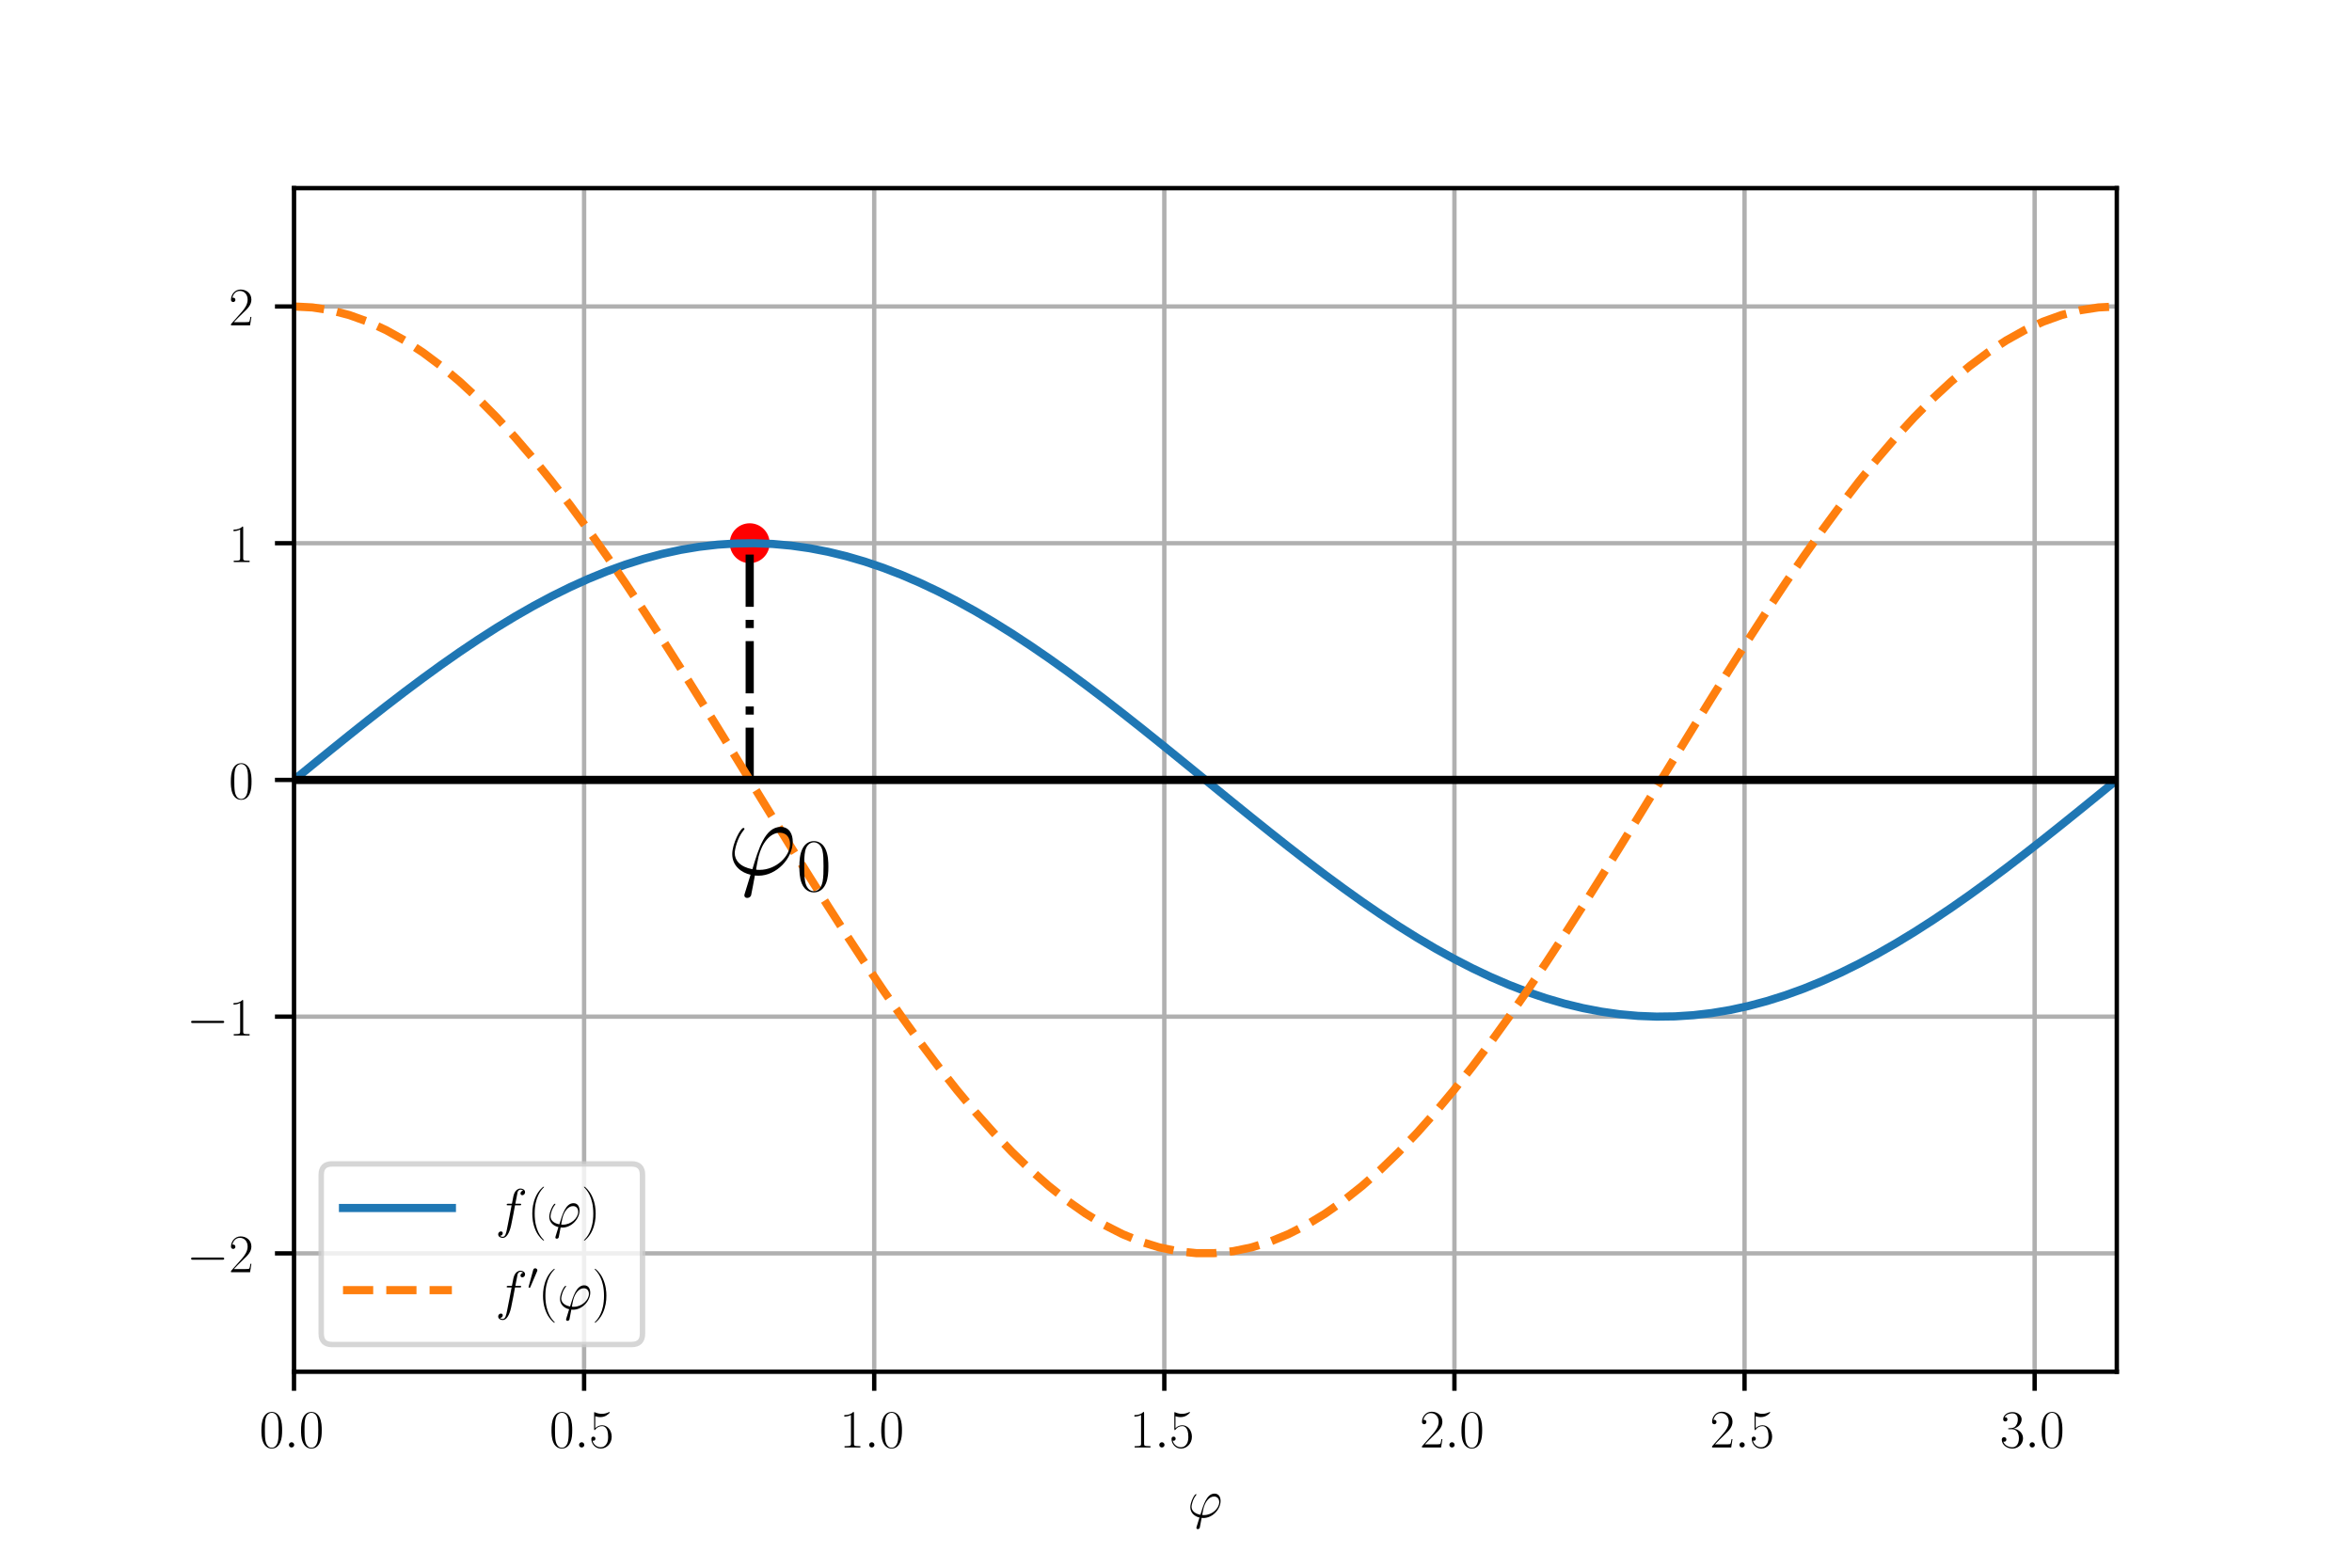 <?xml version="1.0" encoding="utf-8" standalone="no"?>
<!DOCTYPE svg PUBLIC "-//W3C//DTD SVG 1.1//EN"
  "http://www.w3.org/Graphics/SVG/1.1/DTD/svg11.dtd">
<!-- Created with matplotlib (https://matplotlib.org/) -->
<svg height="288pt" version="1.1" viewBox="0 0 432 288" width="432pt" xmlns="http://www.w3.org/2000/svg" xmlns:xlink="http://www.w3.org/1999/xlink">
 <defs>
  <style type="text/css">*{stroke-linecap:butt;stroke-linejoin:round;}</style>
 </defs>
 <g id="figure_1">
  <g id="patch_1">
   <path d="M 0 288 
L 432 288 
L 432 0 
L 0 0 
z
" style="fill:#ffffff;"/>
  </g>
  <g id="axes_1">
   <g id="patch_2">
    <path d="M 54 252 
L 388.8 252 
L 388.8 34.56 
L 54 34.56 
z
" style="fill:#ffffff;"/>
   </g>
   <g id="PathCollection_1">
    <defs>
     <path d="M 0 3.162 
C 0.839 3.162 1.643 2.829 2.236 2.236 
C 2.829 1.643 3.162 0.839 3.162 0 
C 3.162 -0.839 2.829 -1.643 2.236 -2.236 
C 1.643 -2.829 0.839 -3.162 0 -3.162 
C -0.839 -3.162 -1.643 -2.829 -2.236 -2.236 
C -2.829 -1.643 -3.162 -0.839 -3.162 0 
C -3.162 0.839 -2.829 1.643 -2.236 2.236 
C -1.643 2.829 -0.839 3.162 0 3.162 
z
" id="m6585bd1ec5" style="stroke:#ff0000;"/>
    </defs>
    <g clip-path="url(#pd1211de4bb)">
     <use style="fill:#ff0000;stroke:#ff0000;" x="137.7" xlink:href="#m6585bd1ec5" y="99.792"/>
    </g>
   </g>
   <g id="matplotlib.axis_1">
    <g id="xtick_1">
     <g id="line2d_1">
      <path clip-path="url(#pd1211de4bb)" d="M 54 252 
L 54 34.56 
" style="fill:none;stroke:#b0b0b0;stroke-linecap:square;stroke-width:0.8;"/>
     </g>
     <g id="line2d_2">
      <defs>
       <path d="M 0 0 
L 0 3.5 
" id="m1eb10df3cc" style="stroke:#000000;stroke-width:0.8;"/>
      </defs>
      <g>
       <use style="stroke:#000000;stroke-width:0.8;" x="54" xlink:href="#m1eb10df3cc" y="252"/>
      </g>
     </g>
     <g id="text_1">
      <!-- $\mathdefault{0.0}$ -->
      <g transform="translate(47.635 265.918)scale(0.1 -0.1)">
       <defs>
        <path d="M 42 31.641 
C 42 37.75 41.906 48.125 37.703 56.109 
C 34 63.109 28.094 65.594 22.906 65.594 
C 18.094 65.594 12 63.406 8.203 56.203 
C 4.203 48.719 3.797 39.438 3.797 31.641 
C 3.797 25.953 3.906 17.281 7 9.672 
C 11.297 -0.609 19 -2 22.906 -2 
C 27.5 -2 34.5 -0.109 38.594 9.375 
C 41.594 16.281 42 24.359 42 31.641 
z
M 22.906 -0.406 
C 16.5 -0.406 12.703 5.078 11.297 12.688 
C 10.203 18.562 10.203 27.156 10.203 32.75 
C 10.203 40.438 10.203 46.828 11.5 52.922 
C 13.406 61.391 19 64 22.906 64 
C 27 64 32.297 61.297 34.203 53.125 
C 35.5 47.438 35.594 40.734 35.594 32.75 
C 35.594 26.25 35.594 18.266 34.406 12.375 
C 32.297 1.484 26.406 -0.406 22.906 -0.406 
z
" id="CMR17-48"/>
        <path d="M 18.406 4.797 
C 18.406 7.688 16 9.672 13.594 9.672 
C 10.703 9.672 8.703 7.281 8.703 4.891 
C 8.703 2 11.094 0 13.5 0 
C 16.406 0 18.406 2.391 18.406 4.797 
z
" id="CMMI12-58"/>
       </defs>
       <use transform="scale(0.996)" xlink:href="#CMR17-48"/>
       <use transform="translate(45.69 0)scale(0.996)" xlink:href="#CMMI12-58"/>
       <use transform="translate(72.788 0)scale(0.996)" xlink:href="#CMR17-48"/>
      </g>
     </g>
    </g>
    <g id="xtick_2">
     <g id="line2d_3">
      <path clip-path="url(#pd1211de4bb)" d="M 107.285 252 
L 107.285 34.56 
" style="fill:none;stroke:#b0b0b0;stroke-linecap:square;stroke-width:0.8;"/>
     </g>
     <g id="line2d_4">
      <g>
       <use style="stroke:#000000;stroke-width:0.8;" x="107.285" xlink:href="#m1eb10df3cc" y="252"/>
      </g>
     </g>
     <g id="text_2">
      <!-- $\mathdefault{0.5}$ -->
      <g transform="translate(100.92 265.918)scale(0.1 -0.1)">
       <defs>
        <path d="M 11.406 57.688 
C 12.406 57.281 16.5 56 20.703 56 
C 30 56 35.094 61.109 38 64.062 
C 38 64.953 38 65.5 37.406 65.5 
C 37.297 65.5 37.094 65.5 36.297 65.047 
C 32.797 63.406 28.703 62.078 23.703 62.078 
C 20.703 62.078 16.203 62.484 11.297 64.672 
C 10.203 65.172 10 65.172 9.906 65.172 
C 9.406 65.172 9.297 65.062 9.297 63.078 
L 9.297 34.422 
C 9.297 32.641 9.297 32.141 10.297 32.141 
C 10.797 32.141 11 32.344 11.5 33.031 
C 14.703 37.516 19.094 39.406 24.094 39.406 
C 27.594 39.406 35.094 37.219 35.094 20.141 
C 35.094 16.953 35.094 11.172 32.094 6.578 
C 29.594 2.484 25.703 0.391 21.406 0.391 
C 14.797 0.391 8.094 5 6.297 12.719 
C 6.703 12.609 7.5 12.422 7.906 12.422 
C 9.203 12.422 11.703 13.125 11.703 16.219 
C 11.703 18.906 9.797 20 7.906 20 
C 5.594 20 4.094 18.594 4.094 15.797 
C 4.094 7.094 11 -2 21.594 -2 
C 31.906 -2 41.703 6.875 41.703 19.75 
C 41.703 31.719 33.906 41 24.203 41 
C 19.094 41 14.797 39.109 11.406 35.531 
z
" id="CMR17-53"/>
       </defs>
       <use transform="scale(0.996)" xlink:href="#CMR17-48"/>
       <use transform="translate(45.69 0)scale(0.996)" xlink:href="#CMMI12-58"/>
       <use transform="translate(72.788 0)scale(0.996)" xlink:href="#CMR17-53"/>
      </g>
     </g>
    </g>
    <g id="xtick_3">
     <g id="line2d_5">
      <path clip-path="url(#pd1211de4bb)" d="M 160.57 252 
L 160.57 34.56 
" style="fill:none;stroke:#b0b0b0;stroke-linecap:square;stroke-width:0.8;"/>
     </g>
     <g id="line2d_6">
      <g>
       <use style="stroke:#000000;stroke-width:0.8;" x="160.57" xlink:href="#m1eb10df3cc" y="252"/>
      </g>
     </g>
     <g id="text_3">
      <!-- $\mathdefault{1.0}$ -->
      <g transform="translate(154.205 265.918)scale(0.1 -0.1)">
       <defs>
        <path d="M 26.594 63.406 
C 26.594 65.5 26.5 65.5 25.094 65.5 
C 21.203 61.188 15.297 59.797 9.703 59.797 
C 9.406 59.797 8.906 59.797 8.797 59.5 
C 8.703 59.297 8.703 59.094 8.703 57 
C 11.797 57 17 57.594 21 59.984 
L 21 7.203 
C 21 3.688 20.797 2.5 12.203 2.5 
L 9.203 2.5 
L 9.203 0 
C 14 0 19 0 23.797 0 
C 28.594 0 33.594 0 38.406 0 
L 38.406 2.5 
L 35.406 2.5 
C 26.797 2.5 26.594 3.594 26.594 7.156 
z
" id="CMR17-49"/>
       </defs>
       <use transform="scale(0.996)" xlink:href="#CMR17-49"/>
       <use transform="translate(45.69 0)scale(0.996)" xlink:href="#CMMI12-58"/>
       <use transform="translate(72.788 0)scale(0.996)" xlink:href="#CMR17-48"/>
      </g>
     </g>
    </g>
    <g id="xtick_4">
     <g id="line2d_7">
      <path clip-path="url(#pd1211de4bb)" d="M 213.855 252 
L 213.855 34.56 
" style="fill:none;stroke:#b0b0b0;stroke-linecap:square;stroke-width:0.8;"/>
     </g>
     <g id="line2d_8">
      <g>
       <use style="stroke:#000000;stroke-width:0.8;" x="213.855" xlink:href="#m1eb10df3cc" y="252"/>
      </g>
     </g>
     <g id="text_4">
      <!-- $\mathdefault{1.5}$ -->
      <g transform="translate(207.49 265.918)scale(0.1 -0.1)">
       <use transform="scale(0.996)" xlink:href="#CMR17-49"/>
       <use transform="translate(45.69 0)scale(0.996)" xlink:href="#CMMI12-58"/>
       <use transform="translate(72.788 0)scale(0.996)" xlink:href="#CMR17-53"/>
      </g>
     </g>
    </g>
    <g id="xtick_5">
     <g id="line2d_9">
      <path clip-path="url(#pd1211de4bb)" d="M 267.14 252 
L 267.14 34.56 
" style="fill:none;stroke:#b0b0b0;stroke-linecap:square;stroke-width:0.8;"/>
     </g>
     <g id="line2d_10">
      <g>
       <use style="stroke:#000000;stroke-width:0.8;" x="267.14" xlink:href="#m1eb10df3cc" y="252"/>
      </g>
     </g>
     <g id="text_5">
      <!-- $\mathdefault{2.0}$ -->
      <g transform="translate(260.775 265.918)scale(0.1 -0.1)">
       <defs>
        <path d="M 41.703 15.453 
L 39.906 15.453 
C 38.906 8.375 38.094 7.172 37.703 6.562 
C 37.203 5.766 30 5.766 28.594 5.766 
L 9.406 5.766 
C 13 9.672 20 16.75 28.5 24.953 
C 34.594 30.734 41.703 37.531 41.703 47.422 
C 41.703 59.219 32.297 66 21.797 66 
C 10.797 66 4.094 56.312 4.094 47.344 
C 4.094 43.438 7 42.938 8.203 42.938 
C 9.203 42.938 12.203 43.547 12.203 47.031 
C 12.203 50.109 9.594 51 8.203 51 
C 7.594 51 7 50.906 6.594 50.703 
C 8.5 59.219 14.297 63.406 20.406 63.406 
C 29.094 63.406 34.797 56.516 34.797 47.422 
C 34.797 38.734 29.703 31.25 24 24.75 
L 4.094 2.281 
L 4.094 0 
L 39.297 0 
z
" id="CMR17-50"/>
       </defs>
       <use transform="scale(0.996)" xlink:href="#CMR17-50"/>
       <use transform="translate(45.69 0)scale(0.996)" xlink:href="#CMMI12-58"/>
       <use transform="translate(72.788 0)scale(0.996)" xlink:href="#CMR17-48"/>
      </g>
     </g>
    </g>
    <g id="xtick_6">
     <g id="line2d_11">
      <path clip-path="url(#pd1211de4bb)" d="M 320.425 252 
L 320.425 34.56 
" style="fill:none;stroke:#b0b0b0;stroke-linecap:square;stroke-width:0.8;"/>
     </g>
     <g id="line2d_12">
      <g>
       <use style="stroke:#000000;stroke-width:0.8;" x="320.425" xlink:href="#m1eb10df3cc" y="252"/>
      </g>
     </g>
     <g id="text_6">
      <!-- $\mathdefault{2.5}$ -->
      <g transform="translate(314.06 265.918)scale(0.1 -0.1)">
       <use transform="scale(0.996)" xlink:href="#CMR17-50"/>
       <use transform="translate(45.69 0)scale(0.996)" xlink:href="#CMMI12-58"/>
       <use transform="translate(72.788 0)scale(0.996)" xlink:href="#CMR17-53"/>
      </g>
     </g>
    </g>
    <g id="xtick_7">
     <g id="line2d_13">
      <path clip-path="url(#pd1211de4bb)" d="M 373.71 252 
L 373.71 34.56 
" style="fill:none;stroke:#b0b0b0;stroke-linecap:square;stroke-width:0.8;"/>
     </g>
     <g id="line2d_14">
      <g>
       <use style="stroke:#000000;stroke-width:0.8;" x="373.71" xlink:href="#m1eb10df3cc" y="252"/>
      </g>
     </g>
     <g id="text_7">
      <!-- $\mathdefault{3.0}$ -->
      <g transform="translate(367.345 265.918)scale(0.1 -0.1)">
       <defs>
        <path d="M 22.094 33.703 
C 31 33.703 34.906 25.969 34.906 17.031 
C 34.906 5 28.5 0.391 22.703 0.391 
C 17.406 0.391 8.797 3.031 6.094 10.828 
C 6.594 10.625 7.094 10.625 7.594 10.625 
C 10 10.625 11.797 12.219 11.797 14.812 
C 11.797 17.703 9.594 19 7.594 19 
C 5.906 19 3.297 18.203 3.297 14.469 
C 3.297 5.234 12.297 -2 22.906 -2 
C 34 -2 42.5 6.719 42.5 16.953 
C 42.5 26.672 34.5 33.703 25 34.797 
C 32.594 36.375 39.906 43.062 39.906 52.016 
C 39.906 59.688 32 65.297 23 65.297 
C 13.906 65.297 5.906 59.828 5.906 52.016 
C 5.906 48.594 8.5 48 9.797 48 
C 11.906 48 13.703 49.297 13.703 51.891 
C 13.703 54.469 11.906 55.766 9.797 55.766 
C 9.406 55.766 8.906 55.766 8.5 55.578 
C 11.406 61.859 19.297 63 22.797 63 
C 26.297 63 32.906 61.328 32.906 51.875 
C 32.906 49.109 32.5 44.188 29.094 39.844 
C 26.094 36 22.703 36 19.406 35.688 
C 18.906 35.688 16.594 35.453 16.203 35.453 
C 15.5 35.359 15.094 35.266 15.094 34.5 
C 15.094 33.797 15.203 33.703 17.203 33.703 
z
" id="CMR17-51"/>
       </defs>
       <use transform="scale(0.996)" xlink:href="#CMR17-51"/>
       <use transform="translate(45.69 0)scale(0.996)" xlink:href="#CMMI12-58"/>
       <use transform="translate(72.788 0)scale(0.996)" xlink:href="#CMR17-48"/>
      </g>
     </g>
    </g>
    <g id="text_8">
     <!-- $\varphi$ -->
     <g transform="translate(218.141 278.774)scale(0.1 -0.1)">
      <defs>
       <path d="M 30.094 4.375 
C 28.406 4.375 26.906 4.375 26.906 4.875 
C 26.906 5.078 28.594 14.469 29.203 16.672 
C 32.406 29.438 40 38.625 48.703 38.625 
C 55.203 38.625 58.203 33.734 58.203 28.25 
C 58.203 16.875 45.406 4.375 30.094 4.375 
z
M 25.797 -0.797 
C 26.406 -0.891 27.406 -1 29.203 -1 
C 45.594 -1 60.703 14.766 60.703 30.531 
C 60.703 36.625 58 44 49.594 44 
C 35.203 44 29.094 23.734 23.5 4.969 
C 12 7.156 7.203 13.25 7.203 19.938 
C 7.203 22.641 9.297 33.328 15.094 40.5 
C 16.203 41.812 16.203 42.016 16.203 42.219 
C 16.203 43.016 15.406 43.016 15.203 43.016 
C 12.5 43.016 4.906 28.438 4.906 18.953 
C 4.906 7.766 13.703 1.672 21.797 -0.109 
L 16.594 -17 
C 16.094 -18.5 16.094 -18.688 16.094 -19.094 
C 16.094 -21.5 18.5 -21.5 18.703 -21.5 
C 19.703 -21.5 21.5 -21.109 22.297 -19.109 
C 22.594 -18.219 25.406 -2.781 25.797 -0.797 
z
" id="CMMI12-39"/>
      </defs>
      <use transform="scale(0.996)" xlink:href="#CMMI12-39"/>
     </g>
    </g>
   </g>
   <g id="matplotlib.axis_2">
    <g id="ytick_1">
     <g id="line2d_15">
      <path clip-path="url(#pd1211de4bb)" d="M 54 230.256 
L 388.8 230.256 
" style="fill:none;stroke:#b0b0b0;stroke-linecap:square;stroke-width:0.8;"/>
     </g>
     <g id="line2d_16">
      <defs>
       <path d="M 0 0 
L -3.5 0 
" id="md0c46b94ec" style="stroke:#000000;stroke-width:0.8;"/>
      </defs>
      <g>
       <use style="stroke:#000000;stroke-width:0.8;" x="54" xlink:href="#md0c46b94ec" y="230.256"/>
      </g>
     </g>
     <g id="text_9">
      <!-- $\mathdefault{−2}$ -->
      <g transform="translate(34.27 233.715)scale(0.1 -0.1)">
       <defs>
        <path d="M 65.906 23 
C 67.594 23 69.406 23 69.406 25 
C 69.406 27 67.594 27 65.906 27 
L 11.797 27 
C 10.094 27 8.297 27 8.297 25 
C 8.297 23 10.094 23 11.797 23 
z
" id="CMSY10-0"/>
       </defs>
       <use transform="scale(0.996)" xlink:href="#CMSY10-0"/>
       <use transform="translate(77.487 0)scale(0.996)" xlink:href="#CMR17-50"/>
      </g>
     </g>
    </g>
    <g id="ytick_2">
     <g id="line2d_17">
      <path clip-path="url(#pd1211de4bb)" d="M 54 186.768 
L 388.8 186.768 
" style="fill:none;stroke:#b0b0b0;stroke-linecap:square;stroke-width:0.8;"/>
     </g>
     <g id="line2d_18">
      <g>
       <use style="stroke:#000000;stroke-width:0.8;" x="54" xlink:href="#md0c46b94ec" y="186.768"/>
      </g>
     </g>
     <g id="text_10">
      <!-- $\mathdefault{−1}$ -->
      <g transform="translate(34.27 190.227)scale(0.1 -0.1)">
       <use transform="scale(0.996)" xlink:href="#CMSY10-0"/>
       <use transform="translate(77.487 0)scale(0.996)" xlink:href="#CMR17-49"/>
      </g>
     </g>
    </g>
    <g id="ytick_3">
     <g id="line2d_19">
      <path clip-path="url(#pd1211de4bb)" d="M 54 143.28 
L 388.8 143.28 
" style="fill:none;stroke:#b0b0b0;stroke-linecap:square;stroke-width:0.8;"/>
     </g>
     <g id="line2d_20">
      <g>
       <use style="stroke:#000000;stroke-width:0.8;" x="54" xlink:href="#md0c46b94ec" y="143.28"/>
      </g>
     </g>
     <g id="text_11">
      <!-- $\mathdefault{0}$ -->
      <g transform="translate(42.019 146.739)scale(0.1 -0.1)">
       <use transform="scale(0.996)" xlink:href="#CMR17-48"/>
      </g>
     </g>
    </g>
    <g id="ytick_4">
     <g id="line2d_21">
      <path clip-path="url(#pd1211de4bb)" d="M 54 99.792 
L 388.8 99.792 
" style="fill:none;stroke:#b0b0b0;stroke-linecap:square;stroke-width:0.8;"/>
     </g>
     <g id="line2d_22">
      <g>
       <use style="stroke:#000000;stroke-width:0.8;" x="54" xlink:href="#md0c46b94ec" y="99.792"/>
      </g>
     </g>
     <g id="text_12">
      <!-- $\mathdefault{1}$ -->
      <g transform="translate(42.019 103.251)scale(0.1 -0.1)">
       <use transform="scale(0.996)" xlink:href="#CMR17-49"/>
      </g>
     </g>
    </g>
    <g id="ytick_5">
     <g id="line2d_23">
      <path clip-path="url(#pd1211de4bb)" d="M 54 56.304 
L 388.8 56.304 
" style="fill:none;stroke:#b0b0b0;stroke-linecap:square;stroke-width:0.8;"/>
     </g>
     <g id="line2d_24">
      <g>
       <use style="stroke:#000000;stroke-width:0.8;" x="54" xlink:href="#md0c46b94ec" y="56.304"/>
      </g>
     </g>
     <g id="text_13">
      <!-- $\mathdefault{2}$ -->
      <g transform="translate(42.019 59.763)scale(0.1 -0.1)">
       <use transform="scale(0.996)" xlink:href="#CMR17-50"/>
      </g>
     </g>
    </g>
   </g>
   <g id="LineCollection_1">
    <path clip-path="url(#pd1211de4bb)" d="M 137.7 143.28 
L 137.7 99.792 
" style="fill:none;stroke:#000000;stroke-dasharray:9.6,2.4,1.5,2.4;stroke-dashoffset:0;stroke-width:1.5;"/>
   </g>
   <g id="line2d_25">
    <path clip-path="url(#pd1211de4bb)" d="M 54 143.28 
L 57.382 140.522 
L 60.764 137.775 
L 64.145 135.05 
L 67.527 132.358 
L 70.909 129.71 
L 74.291 127.117 
L 77.673 124.589 
L 81.055 122.136 
L 84.436 119.769 
L 87.818 117.496 
L 91.2 115.326 
L 94.582 113.27 
L 97.964 111.334 
L 101.345 109.527 
L 104.727 107.856 
L 108.109 106.327 
L 111.491 104.947 
L 114.873 103.722 
L 118.255 102.656 
L 121.636 101.753 
L 125.018 101.018 
L 128.4 100.453 
L 131.782 100.06 
L 135.164 99.841 
L 138.545 99.797 
L 141.927 99.929 
L 145.309 100.235 
L 148.691 100.714 
L 152.073 101.364 
L 155.455 102.184 
L 158.836 103.169 
L 162.218 104.315 
L 165.6 105.618 
L 168.982 107.073 
L 172.364 108.674 
L 175.745 110.414 
L 179.127 112.286 
L 182.509 114.284 
L 185.891 116.398 
L 189.273 118.62 
L 192.655 120.941 
L 196.036 123.353 
L 199.418 125.844 
L 202.8 128.406 
L 206.182 131.028 
L 209.564 133.699 
L 212.945 136.409 
L 216.327 139.146 
L 219.709 141.9 
L 223.091 144.66 
L 226.473 147.414 
L 229.855 150.151 
L 233.236 152.861 
L 236.618 155.532 
L 240 158.154 
L 243.382 160.716 
L 246.764 163.207 
L 250.145 165.619 
L 253.527 167.94 
L 256.909 170.162 
L 260.291 172.276 
L 263.673 174.274 
L 267.055 176.146 
L 270.436 177.886 
L 273.818 179.487 
L 277.2 180.942 
L 280.582 182.245 
L 283.964 183.391 
L 287.345 184.376 
L 290.727 185.196 
L 294.109 185.846 
L 297.491 186.325 
L 300.873 186.631 
L 304.255 186.763 
L 307.636 186.719 
L 311.018 186.5 
L 314.4 186.107 
L 317.782 185.542 
L 321.164 184.807 
L 324.545 183.904 
L 327.927 182.838 
L 331.309 181.613 
L 334.691 180.233 
L 338.073 178.704 
L 341.455 177.033 
L 344.836 175.226 
L 348.218 173.29 
L 351.6 171.234 
L 354.982 169.064 
L 358.364 166.791 
L 361.745 164.424 
L 365.127 161.971 
L 368.509 159.443 
L 371.891 156.85 
L 375.273 154.202 
L 378.655 151.51 
L 382.036 148.785 
L 385.418 146.038 
L 388.8 143.28 
" style="fill:none;stroke:#1f77b4;stroke-linecap:square;stroke-width:1.5;"/>
   </g>
   <g id="line2d_26">
    <path clip-path="url(#pd1211de4bb)" d="M 54 56.304 
L 57.382 56.479 
L 60.764 57.004 
L 64.145 57.876 
L 67.527 59.092 
L 70.909 60.647 
L 74.291 62.534 
L 77.673 64.747 
L 81.055 67.276 
L 84.436 70.111 
L 87.818 73.241 
L 91.2 76.653 
L 94.582 80.333 
L 97.964 84.266 
L 101.345 88.437 
L 104.727 92.829 
L 108.109 97.424 
L 111.491 102.204 
L 114.873 107.149 
L 118.255 112.239 
L 121.636 117.455 
L 125.018 122.775 
L 128.4 128.177 
L 131.782 133.64 
L 135.164 139.142 
L 138.545 144.66 
L 141.927 150.173 
L 145.309 155.658 
L 148.691 161.093 
L 152.073 166.457 
L 155.455 171.727 
L 158.836 176.883 
L 162.218 181.903 
L 165.6 186.768 
L 168.982 191.458 
L 172.364 195.954 
L 175.745 200.237 
L 179.127 204.291 
L 182.509 208.1 
L 185.891 211.648 
L 189.273 214.92 
L 192.655 217.904 
L 196.036 220.587 
L 199.418 222.959 
L 202.8 225.011 
L 206.182 226.733 
L 209.564 228.119 
L 212.945 229.163 
L 216.327 229.862 
L 219.709 230.212 
L 223.091 230.212 
L 226.473 229.862 
L 229.855 229.163 
L 233.236 228.119 
L 236.618 226.733 
L 240 225.011 
L 243.382 222.959 
L 246.764 220.587 
L 250.145 217.904 
L 253.527 214.92 
L 256.909 211.648 
L 260.291 208.1 
L 263.673 204.291 
L 267.055 200.237 
L 270.436 195.954 
L 273.818 191.458 
L 277.2 186.768 
L 280.582 181.903 
L 283.964 176.883 
L 287.345 171.727 
L 290.727 166.457 
L 294.109 161.093 
L 297.491 155.658 
L 300.873 150.173 
L 304.255 144.66 
L 307.636 139.142 
L 311.018 133.64 
L 314.4 128.177 
L 317.782 122.775 
L 321.164 117.455 
L 324.545 112.239 
L 327.927 107.149 
L 331.309 102.204 
L 334.691 97.424 
L 338.073 92.829 
L 341.455 88.437 
L 344.836 84.266 
L 348.218 80.333 
L 351.6 76.653 
L 354.982 73.241 
L 358.364 70.111 
L 361.745 67.276 
L 365.127 64.747 
L 368.509 62.534 
L 371.891 60.647 
L 375.273 59.092 
L 378.655 57.876 
L 382.036 57.004 
L 385.418 56.479 
L 388.8 56.304 
" style="fill:none;stroke:#ff7f0e;stroke-dasharray:5.55,2.4;stroke-dashoffset:0;stroke-width:1.5;"/>
   </g>
   <g id="line2d_27">
    <path clip-path="url(#pd1211de4bb)" d="M -1 143.28 
L 1.253 143.28 
L 6.635 143.28 
L 12.018 143.28 
L 17.4 143.28 
L 22.782 143.28 
L 28.165 143.28 
L 33.547 143.28 
L 38.929 143.28 
L 44.312 143.28 
L 49.694 143.28 
L 55.076 143.28 
L 60.459 143.28 
L 65.841 143.28 
L 71.223 143.28 
L 76.606 143.28 
L 81.988 143.28 
L 87.37 143.28 
L 92.753 143.28 
L 98.135 143.28 
L 103.517 143.28 
L 108.9 143.28 
L 114.282 143.28 
L 119.664 143.28 
L 125.047 143.28 
L 130.429 143.28 
L 135.811 143.28 
L 141.194 143.28 
L 146.576 143.28 
L 151.958 143.28 
L 157.341 143.28 
L 162.723 143.28 
L 168.105 143.28 
L 173.488 143.28 
L 178.87 143.28 
L 184.252 143.28 
L 189.635 143.28 
L 195.017 143.28 
L 200.399 143.28 
L 205.782 143.28 
L 211.164 143.28 
L 216.546 143.28 
L 221.929 143.28 
L 227.311 143.28 
L 232.693 143.28 
L 238.076 143.28 
L 243.458 143.28 
L 248.84 143.28 
L 254.223 143.28 
L 259.605 143.28 
L 264.987 143.28 
L 270.37 143.28 
L 275.752 143.28 
L 281.134 143.28 
L 286.517 143.28 
L 291.899 143.28 
L 297.281 143.28 
L 302.664 143.28 
L 308.046 143.28 
L 313.428 143.28 
L 318.811 143.28 
L 324.193 143.28 
L 329.575 143.28 
L 334.958 143.28 
L 340.34 143.28 
L 345.722 143.28 
L 351.105 143.28 
L 356.487 143.28 
L 361.869 143.28 
L 367.252 143.28 
L 372.634 143.28 
L 378.016 143.28 
L 383.399 143.28 
L 388.781 143.28 
L 394.163 143.28 
L 399.546 143.28 
L 404.928 143.28 
L 410.31 143.28 
L 415.693 143.28 
L 421.075 143.28 
L 426.457 143.28 
L 431.84 143.28 
L 433 143.28 
" style="fill:none;stroke:#000000;stroke-linecap:square;stroke-width:1.5;"/>
   </g>
   <g id="patch_3">
    <path d="M 54 252 
L 54 34.56 
" style="fill:none;stroke:#000000;stroke-linecap:square;stroke-linejoin:miter;stroke-width:0.8;"/>
   </g>
   <g id="patch_4">
    <path d="M 388.8 252 
L 388.8 34.56 
" style="fill:none;stroke:#000000;stroke-linecap:square;stroke-linejoin:miter;stroke-width:0.8;"/>
   </g>
   <g id="patch_5">
    <path d="M 54 252 
L 388.8 252 
" style="fill:none;stroke:#000000;stroke-linecap:square;stroke-linejoin:miter;stroke-width:0.8;"/>
   </g>
   <g id="patch_6">
    <path d="M 54 34.56 
L 388.8 34.56 
" style="fill:none;stroke:#000000;stroke-linecap:square;stroke-linejoin:miter;stroke-width:0.8;"/>
   </g>
   <g id="text_14">
    <!-- $\varphi_0$ -->
    <g transform="translate(133.515 160.675)scale(0.2 -0.2)">
     <use transform="scale(0.996)" xlink:href="#CMMI12-39"/>
     <use transform="translate(63.903 -14.944)scale(0.697)" xlink:href="#CMR17-48"/>
    </g>
   </g>
   <g id="legend_1">
    <g id="patch_7">
     <path d="M 61 247 
L 116.011 247 
Q 118.011 247 118.011 245 
L 118.011 215.822 
Q 118.011 213.822 116.011 213.822 
L 61 213.822 
Q 59 213.822 59 215.822 
L 59 245 
Q 59 247 61 247 
z
" style="fill:#ffffff;opacity:0.8;stroke:#cccccc;stroke-linejoin:miter;"/>
    </g>
    <g id="line2d_28">
     <path d="M 63 221.92 
L 83 221.92 
" style="fill:none;stroke:#1f77b4;stroke-linecap:square;stroke-width:1.5;"/>
    </g>
    <g id="line2d_29"/>
    <g id="text_15">
     <!-- $f(\varphi)$ -->
     <g transform="translate(91 225.42)scale(0.1 -0.1)">
      <defs>
       <path d="M 44.594 40.094 
C 46.594 40.094 47.406 40.094 47.406 42 
C 47.406 43 46.594 43 44.797 43 
L 36.703 43 
C 38.594 53.578 40 60.891 40.797 64.172 
C 41.406 66.641 43.5 69 46.094 69 
C 48.203 69 50.297 68.094 51.297 67.156 
C 47.406 66.75 46.203 63.781 46.203 62.016 
C 46.203 59.953 47.703 58.734 49.594 58.734 
C 51.594 58.734 54.594 60.469 54.594 64.359 
C 54.594 68.641 50.406 71 46 71 
C 41.703 71 37.5 67.719 35.5 63.719 
C 33.703 60.125 32.703 56.422 30.406 43 
L 23.703 43 
C 21.797 43 20.797 43 20.797 41.203 
C 20.797 40.094 21.406 40.094 23.406 40.094 
L 29.797 40.094 
C 28 30.875 23.906 8.469 21.594 -2.141 
C 19.906 -10.766 18.406 -18 13.406 -18 
C 13.094 -18 10.203 -18 8.406 -16.109 
C 13.5 -15.703 13.5 -11.344 13.5 -11.25 
C 13.5 -9.266 12 -8.078 10.094 -8.078 
C 8.094 -8.078 5.094 -9.766 5.094 -13.547 
C 5.094 -17.812 9.5 -20 13.406 -20 
C 23.594 -20 27.797 -1.844 28.906 3.109 
C 30.703 10.75 35.594 37.125 36.094 40.094 
z
" id="CMMI12-102"/>
       <path d="M 30.594 -24.391 
C 30.594 -24.297 30.594 -24.094 30.297 -23.797 
C 25.703 -19.125 13.406 -6.359 13.406 24.703 
C 13.406 55.766 25.5 68.422 30.406 73.391 
C 30.406 73.5 30.594 73.703 30.594 74 
C 30.594 74.297 30.297 74.5 29.906 74.5 
C 28.797 74.5 20.297 67.125 15.406 56.156 
C 10.406 45.109 9 34.359 9 24.812 
C 9 17.625 9.703 5.484 15.703 -7.359 
C 20.5 -17.734 28.703 -25 29.906 -25 
C 30.406 -25 30.594 -24.797 30.594 -24.391 
z
" id="CMR17-40"/>
       <path d="M 26.297 24.703 
C 26.297 31.875 25.594 44.016 19.594 56.859 
C 14.797 67.234 6.594 74.5 5.406 74.5 
C 5.094 74.5 4.703 74.391 4.703 73.891 
C 4.703 73.703 4.797 73.594 4.906 73.391 
C 9.703 68.406 21.906 55.75 21.906 24.75 
C 21.906 -6.359 9.797 -19.016 4.906 -24.016 
C 4.797 -24.203 4.703 -24.312 4.703 -24.5 
C 4.703 -25 5.094 -25 5.406 -25 
C 6.5 -25 15 -17.625 19.906 -6.656 
C 24.906 4.391 26.297 15.141 26.297 24.703 
z
" id="CMR17-41"/>
      </defs>
      <use transform="scale(0.996)" xlink:href="#CMMI12-102"/>
      <use transform="translate(58.72 0)scale(0.996)" xlink:href="#CMR17-40"/>
      <use transform="translate(94.001 0)scale(0.996)" xlink:href="#CMMI12-39"/>
      <use transform="translate(157.904 0)scale(0.996)" xlink:href="#CMR17-41"/>
     </g>
    </g>
    <g id="line2d_30">
     <path d="M 63 237.009 
L 83 237.009 
" style="fill:none;stroke:#ff7f0e;stroke-dasharray:5.55,2.4;stroke-dashoffset:0;stroke-width:1.5;"/>
    </g>
    <g id="line2d_31"/>
    <g id="text_16">
     <!-- $f'(\varphi)$ -->
     <g transform="translate(91 240.509)scale(0.1 -0.1)">
      <defs>
       <path d="M 25.297 47.5 
C 25.797 48.703 26.203 49.594 26.203 50.594 
C 26.203 53.5 23.594 55.906 20.5 55.906 
C 17.703 55.906 15.906 54 15.203 51.406 
L 3.297 7.703 
C 3.297 7.5 2.906 6.406 2.906 6.297 
C 2.906 5.203 5.5 4.5 6.297 4.5 
C 6.906 4.5 7 4.797 7.594 6.094 
z
" id="CMSY10-48"/>
      </defs>
      <use transform="scale(0.996)" xlink:href="#CMMI12-102"/>
      <use transform="translate(58.72 36.154)scale(0.697)" xlink:href="#CMSY10-48"/>
      <use transform="translate(78.396 0)scale(0.996)" xlink:href="#CMR17-40"/>
      <use transform="translate(113.677 0)scale(0.996)" xlink:href="#CMMI12-39"/>
      <use transform="translate(177.58 0)scale(0.996)" xlink:href="#CMR17-41"/>
     </g>
    </g>
   </g>
  </g>
 </g>
 <defs>
  <clipPath id="pd1211de4bb">
   <rect height="217.44" width="334.8" x="54" y="34.56"/>
  </clipPath>
 </defs>
</svg>

